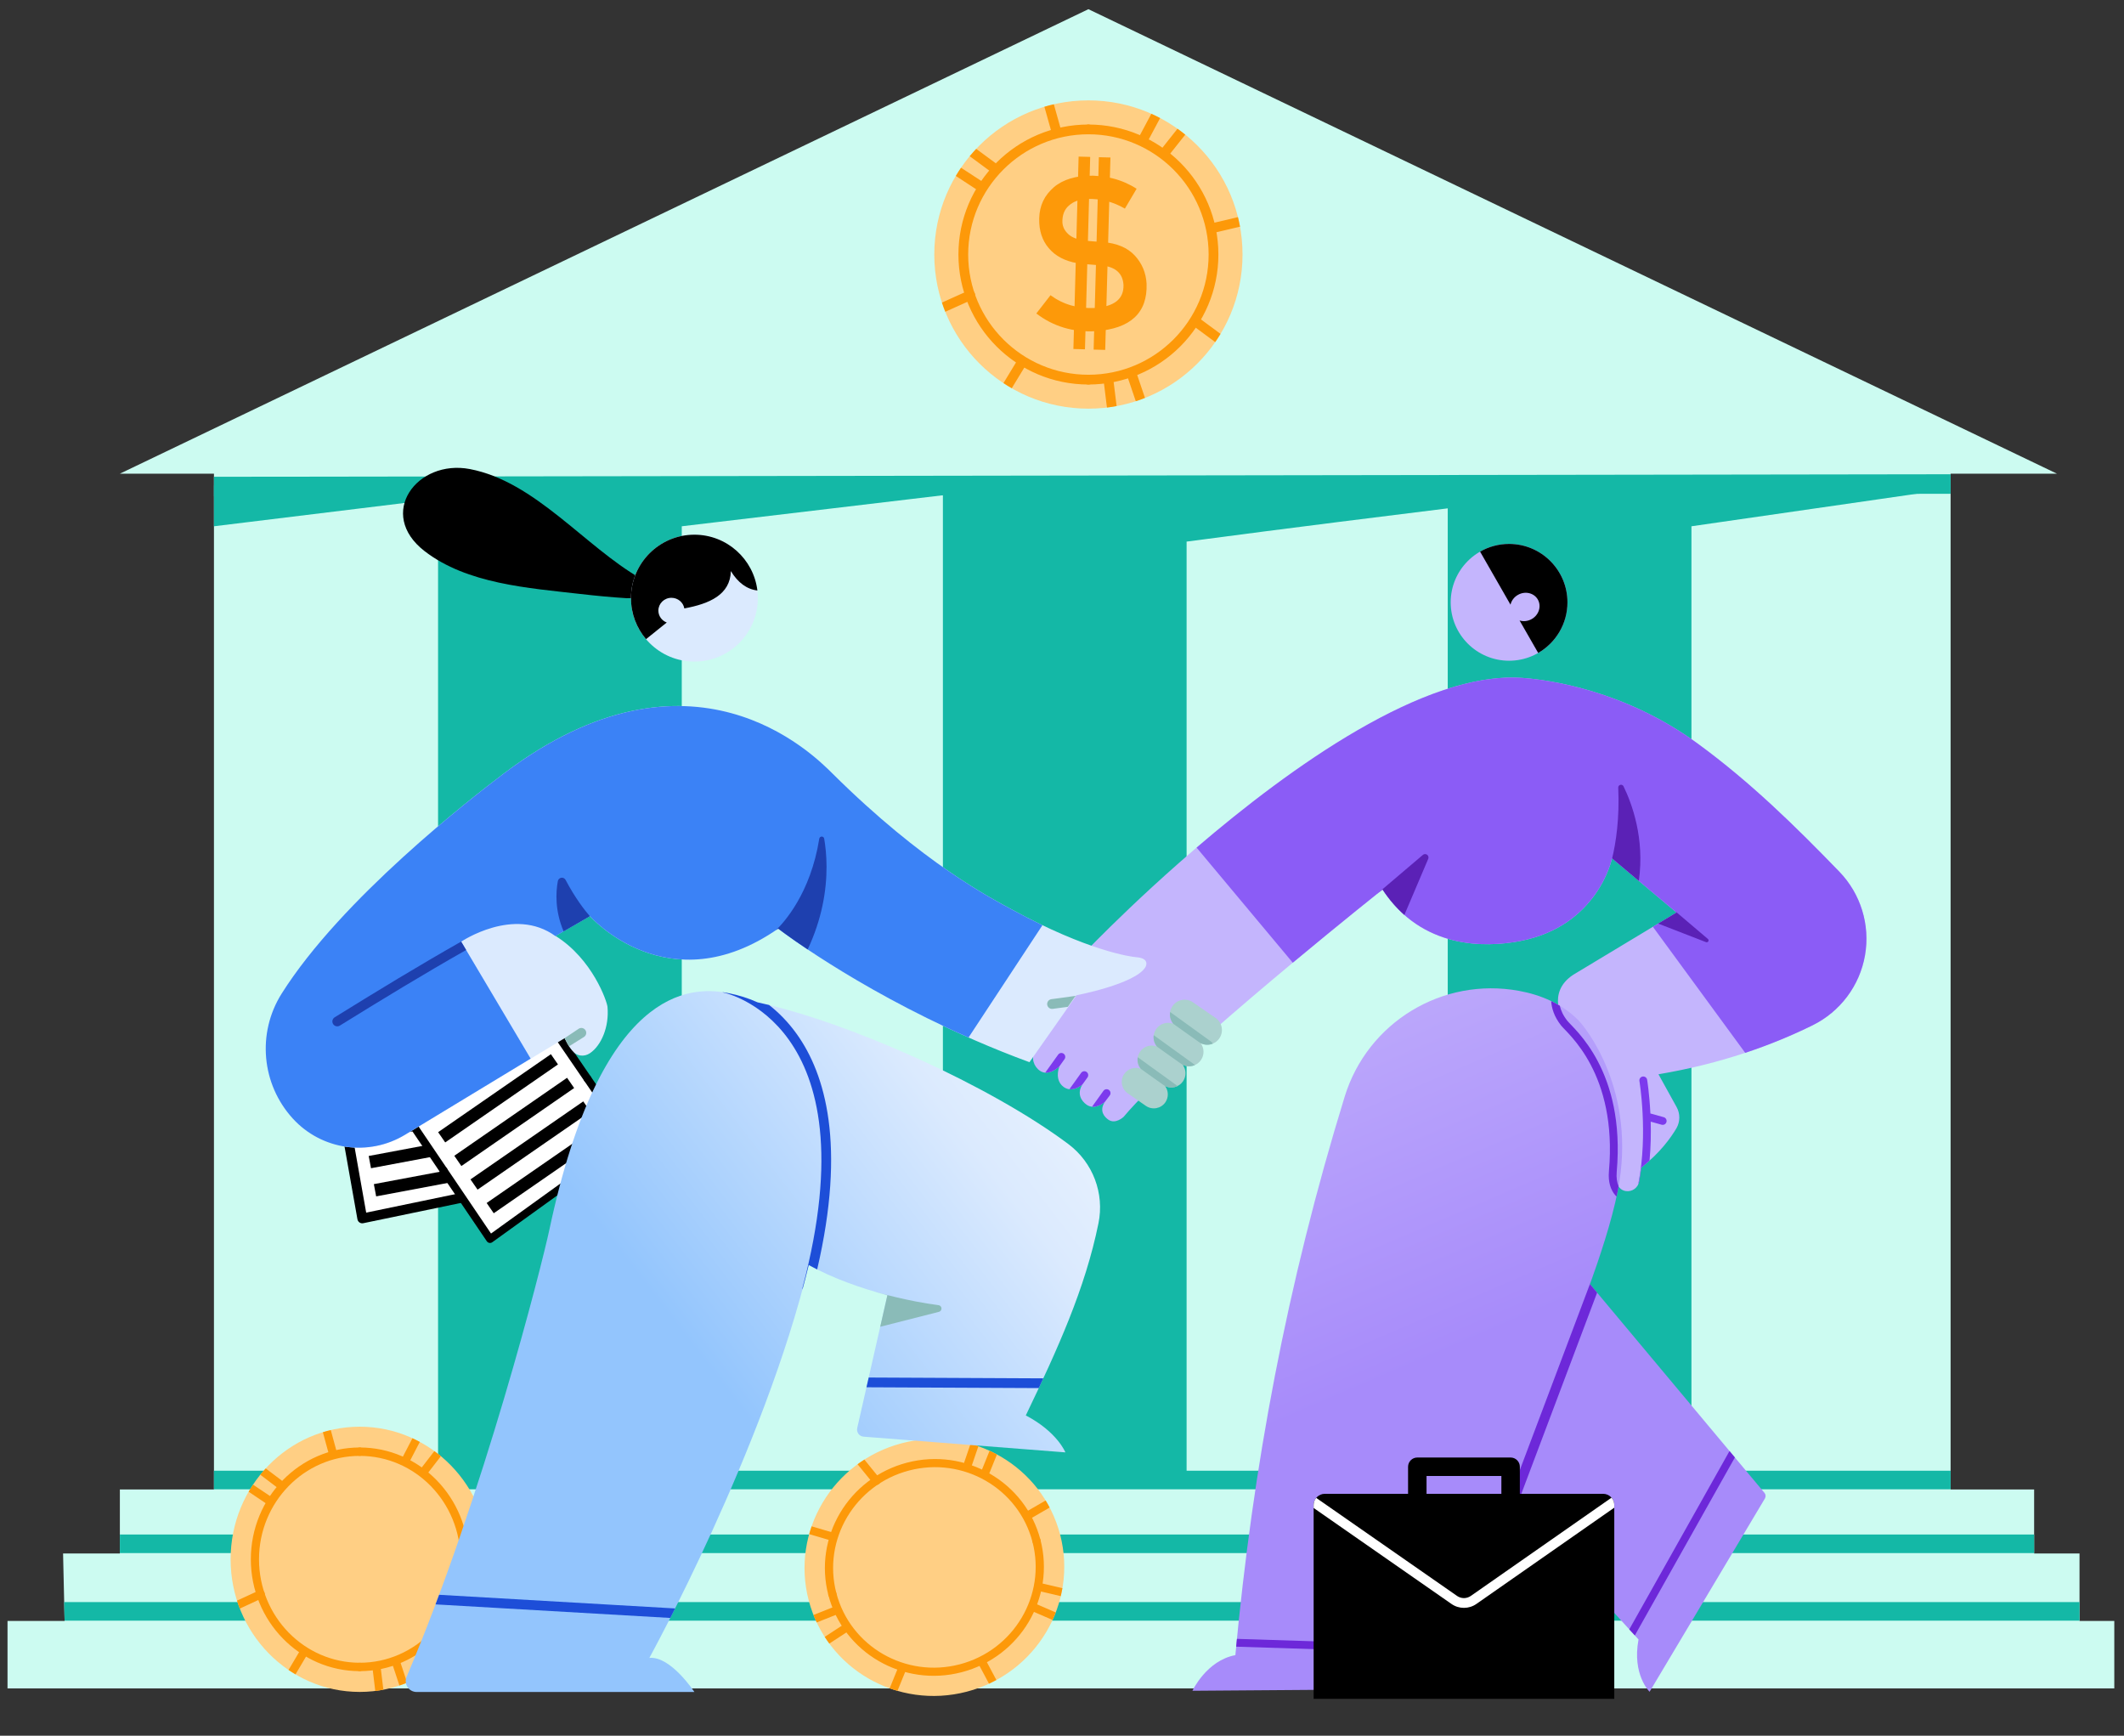 <svg width="164" height="134" viewBox="0 0 164 134" fill="none" xmlns="http://www.w3.org/2000/svg">
<rect x="0" y="0" width="164" height="134" fill="#333333" stroke="none"/>
<path fill-rule="evenodd" clip-rule="evenodd" d="M4.988 125.119L4.87 119.929H9.255V114.987H157.061V119.929H160.566V125.138H163.251V130.348H0.581V125.138H4.988V125.119ZM16.52 36.569H9.255L84.039 0.709L158.822 36.569H150.612V114.987H16.52V36.569Z" fill="#CCFBF1"/>
<path fill-rule="evenodd" clip-rule="evenodd" d="M160.566 125.115H4.988L4.955 123.682H160.566V125.115ZM157.061 119.899H9.255V118.467H157.061V119.899ZM150.612 114.975H16.52V113.542H150.612V114.975ZM150.612 38.121L16.52 38.316V36.808L150.612 36.613V38.121Z" fill="#14B8A6"/>
<path fill-rule="evenodd" clip-rule="evenodd" d="M150.612 37.741L130.601 40.629V113.875H111.784V39.245C108.283 39.676 99.661 40.745 91.621 41.812V113.875H72.804V38.234L52.641 40.629V113.875H33.824V38.513L16.52 40.629V37.464C16.52 37.464 29.247 37.851 33.824 38.142V37.719H52.641V37.464H74.84L74.165 37.719H91.621V38.166L111.784 37.752V37.719H130.601V37.464L150.612 37.717V37.741Z" fill="#14B8A6"/>
<path d="M84.039 31.549C90.611 31.549 95.939 26.221 95.939 19.649C95.939 13.076 90.611 7.749 84.039 7.749C77.467 7.749 72.139 13.076 72.139 19.649C72.139 26.221 77.467 31.549 84.039 31.549Z" fill="#FFCF84"/>
<path fill-rule="evenodd" clip-rule="evenodd" d="M84.039 10.367C89.162 10.367 93.321 14.526 93.321 19.649C93.321 24.772 89.162 28.931 84.039 28.931C83.831 28.931 83.662 29.1 83.662 29.308C83.662 29.516 83.831 29.685 84.039 29.685C89.578 29.685 94.075 25.188 94.075 19.649C94.075 14.11 89.578 9.613 84.039 9.613C83.831 9.613 83.662 9.782 83.662 9.99C83.662 10.198 83.831 10.367 84.039 10.367Z" fill="#FD9909"/>
<path fill-rule="evenodd" clip-rule="evenodd" d="M84.039 28.931C78.916 28.931 74.756 24.772 74.756 19.649C74.756 14.526 78.916 10.367 84.039 10.367C84.247 10.367 84.416 10.198 84.416 9.99C84.416 9.782 84.247 9.613 84.039 9.613C78.499 9.613 74.003 14.11 74.003 19.649C74.003 25.188 78.499 29.685 84.039 29.685C84.247 29.685 84.416 29.516 84.416 29.308C84.416 29.1 84.247 28.931 84.039 28.931Z" fill="#FD9909"/>
<path fill-rule="evenodd" clip-rule="evenodd" d="M85.471 31.463L85.228 29.503C85.202 29.296 85.349 29.108 85.556 29.082C85.762 29.056 85.95 29.203 85.977 29.41L86.217 31.35C85.971 31.395 85.722 31.433 85.471 31.463ZM87.697 30.975L87.022 28.986C86.956 28.789 87.062 28.575 87.259 28.508C87.456 28.441 87.67 28.547 87.736 28.744L88.407 30.72C88.174 30.813 87.937 30.898 87.697 30.975ZM77.479 29.577L78.527 27.853C78.635 27.675 78.867 27.619 79.045 27.727C79.223 27.835 79.279 28.067 79.171 28.245L78.12 29.973C77.902 29.847 77.688 29.715 77.479 29.577ZM93.83 26.41L92.098 25.129C91.931 25.005 91.896 24.769 92.019 24.601C92.143 24.434 92.379 24.399 92.546 24.523L94.24 25.776C94.11 25.992 93.973 26.204 93.83 26.41ZM72.729 23.358L74.764 22.442C74.953 22.357 75.177 22.441 75.263 22.631C75.348 22.821 75.263 23.044 75.073 23.13L72.988 24.069C72.894 23.835 72.808 23.598 72.729 23.358ZM95.586 16.762C95.646 17.005 95.7 17.251 95.745 17.5L93.739 17.973C93.536 18.021 93.333 17.895 93.285 17.692C93.237 17.49 93.363 17.287 93.565 17.239L95.586 16.762ZM74.205 12.948L75.999 14.12C76.173 14.234 76.222 14.468 76.108 14.642C75.994 14.816 75.76 14.865 75.586 14.752L73.8 13.583C73.929 13.367 74.064 13.155 74.205 12.948ZM75.376 11.493L76.834 12.565C77.001 12.689 77.037 12.925 76.914 13.092C76.791 13.26 76.554 13.296 76.387 13.173L74.875 12.06C75.036 11.866 75.203 11.677 75.376 11.493ZM90.917 9.939C91.122 10.085 91.323 10.237 91.518 10.395L90.214 12.039C90.085 12.202 89.847 12.229 89.684 12.1C89.521 11.971 89.494 11.733 89.623 11.57L90.917 9.939ZM88.898 8.784C89.128 8.887 89.354 8.998 89.576 9.115L88.656 10.839C88.558 11.022 88.33 11.092 88.146 10.994C87.963 10.896 87.893 10.667 87.991 10.484L88.898 8.784ZM81.37 8.05L81.901 9.942C81.957 10.143 81.84 10.351 81.639 10.407C81.439 10.463 81.231 10.346 81.175 10.146L80.641 8.242C80.881 8.17 81.124 8.106 81.37 8.05Z" fill="#FD9909"/>
<path d="M81.112 22.791C82.099 23.516 83.227 23.833 84.515 23.776C86.05 23.67 86.778 23.079 86.748 22C86.698 21.121 86.155 20.62 85.121 20.497C84.639 20.458 84.123 20.421 83.557 20.37C82.54 20.263 81.743 19.926 81.181 19.376C80.602 18.811 80.295 18.096 80.246 17.234C80.186 16.206 80.469 15.358 81.126 14.688C81.75 14.02 82.673 13.651 83.877 13.565C85.348 13.513 86.643 13.854 87.761 14.572L86.856 16.105C85.947 15.575 84.955 15.316 83.897 15.36C83.353 15.392 82.898 15.551 82.551 15.854C82.188 16.157 82.014 16.6 82.031 17.165C82.05 17.513 82.2 17.804 82.48 18.07C82.761 18.337 83.2 18.495 83.785 18.577C84.101 18.609 84.551 18.65 85.116 18.684C86.231 18.769 87.063 19.12 87.628 19.736C88.176 20.337 88.483 21.051 88.531 21.897C88.612 24.155 87.291 25.379 84.602 25.567C82.868 25.667 81.335 25.207 80.018 24.201L81.112 22.791Z" fill="#FD9909"/>
<path fill-rule="evenodd" clip-rule="evenodd" d="M83.283 12.09L82.88 26.943L83.774 26.967L84.177 12.114L83.283 12.09Z" fill="#FD9909"/>
<path fill-rule="evenodd" clip-rule="evenodd" d="M84.847 12.136L84.443 26.989L85.337 27.013L85.74 12.16L84.847 12.136Z" fill="#FD9909"/>
<path fill-rule="evenodd" clip-rule="evenodd" d="M38.224 76.758L40.904 91.379L27.971 94.064L25.337 79.216L38.224 76.758Z" fill="white"/>
<path fill-rule="evenodd" clip-rule="evenodd" d="M25.773 79.517L27.179 87.442C27.215 87.647 27.079 87.842 26.874 87.879C26.669 87.915 26.473 87.778 26.436 87.574L24.966 79.282C24.93 79.079 25.064 78.885 25.267 78.846L38.153 76.388C38.252 76.368 38.354 76.39 38.437 76.447C38.52 76.504 38.577 76.591 38.595 76.689L39.911 83.87C39.949 84.075 39.813 84.272 39.608 84.309C39.404 84.347 39.207 84.211 39.17 84.006L37.922 77.199L25.773 79.517Z" fill="black"/>
<path fill-rule="evenodd" clip-rule="evenodd" d="M40.467 91.085L39.17 84.006C39.132 83.802 39.268 83.605 39.472 83.567C39.677 83.53 39.874 83.666 39.911 83.87L41.275 91.311C41.312 91.512 41.182 91.706 40.981 91.748L28.047 94.433C27.947 94.454 27.843 94.433 27.759 94.376C27.675 94.319 27.617 94.23 27.599 94.13L26.436 87.574C26.4 87.369 26.537 87.173 26.742 87.137C26.947 87.1 27.143 87.237 27.179 87.442L28.274 93.616L40.467 91.085Z" fill="black"/>
<path fill-rule="evenodd" clip-rule="evenodd" d="M39.448 90.409L39.271 89.464L28.866 91.416L29.044 92.361L39.448 90.409ZM39.05 88.236L38.873 87.291L28.468 89.243L28.646 90.188L39.05 88.236ZM38.652 86.063L38.474 85.117L28.07 87.069L28.247 88.015L38.652 86.063ZM38.254 83.89L38.076 82.944L27.671 84.896L27.849 85.842L38.254 83.89ZM37.855 81.717L37.678 80.771L27.273 82.723L27.45 83.668L37.855 81.717ZM37.457 79.544L37.279 78.598L26.875 80.55L27.052 81.495L37.457 79.544Z" fill="black"/>
<path fill-rule="evenodd" clip-rule="evenodd" d="M40.151 75.674L48.555 87.934L37.837 95.655L29.383 83.169L40.151 75.674Z" fill="white"/>
<path fill-rule="evenodd" clip-rule="evenodd" d="M48.14 87.862L45.115 83.449C45.021 83.312 45.056 83.124 45.193 83.03C45.331 82.935 45.518 82.97 45.612 83.108L48.804 87.764C48.896 87.899 48.864 88.084 48.731 88.179L38.013 95.9C37.947 95.948 37.864 95.967 37.784 95.953C37.704 95.938 37.633 95.892 37.587 95.824L34.004 90.533C33.911 90.395 33.947 90.207 34.085 90.114C34.223 90.021 34.411 90.056 34.504 90.195L37.913 95.23L48.14 87.862Z" fill="black"/>
<path fill-rule="evenodd" clip-rule="evenodd" d="M29.8 83.246L34.504 90.195C34.597 90.332 34.561 90.52 34.423 90.613C34.285 90.707 34.098 90.67 34.004 90.533L29.134 83.338C29.041 83.201 29.076 83.015 29.211 82.921L39.978 75.426C40.044 75.38 40.126 75.362 40.205 75.377C40.284 75.391 40.354 75.437 40.4 75.503L45.612 83.108C45.706 83.245 45.671 83.433 45.534 83.528C45.397 83.621 45.209 83.586 45.115 83.449L40.074 76.095L29.8 83.246Z" fill="black"/>
<path fill-rule="evenodd" clip-rule="evenodd" d="M46.83 87.642L46.284 86.851L37.576 92.872L38.123 93.664L46.83 87.642ZM45.581 85.82L45.035 85.029L36.327 91.05L36.874 91.841L45.581 85.82ZM44.332 83.997L43.785 83.206L35.078 89.227L35.625 90.019L44.332 83.997ZM43.083 82.175L42.536 81.384L33.829 87.405L34.376 88.196L43.083 82.175ZM41.834 80.353L41.287 79.561L32.58 85.582L33.127 86.374L41.834 80.353ZM40.585 78.531L40.038 77.739L31.331 83.76L31.878 84.551L40.585 78.531Z" fill="black"/>
<path d="M27.776 130.618C33.282 130.618 37.746 126.034 37.746 120.381C37.746 114.727 33.282 110.143 27.776 110.143C22.27 110.143 17.806 114.727 17.806 120.381C17.806 126.034 22.27 130.618 27.776 130.618Z" fill="#FFCF84"/>
<path fill-rule="evenodd" clip-rule="evenodd" d="M27.776 112.396C32.068 112.396 35.552 115.974 35.552 120.381C35.552 124.788 32.068 128.365 27.776 128.365C27.602 128.365 27.46 128.511 27.46 128.69C27.46 128.869 27.602 129.014 27.776 129.014C32.416 129.014 36.184 125.146 36.184 120.381C36.184 115.616 32.416 111.747 27.776 111.747C27.602 111.747 27.46 111.892 27.46 112.071C27.46 112.25 27.602 112.396 27.776 112.396Z" fill="#FD9909"/>
<path fill-rule="evenodd" clip-rule="evenodd" d="M27.776 128.365C23.484 128.365 19.999 124.788 19.999 120.381C19.999 115.974 23.484 112.396 27.776 112.396C27.95 112.396 28.092 112.25 28.092 112.071C28.092 111.892 27.95 111.747 27.776 111.747C23.135 111.747 19.368 115.616 19.368 120.381C19.368 125.146 23.135 129.014 27.776 129.014C27.95 129.014 28.092 128.869 28.092 128.69C28.092 128.511 27.95 128.365 27.776 128.365Z" fill="#FD9909"/>
<path fill-rule="evenodd" clip-rule="evenodd" d="M28.976 130.544L28.772 128.857C28.75 128.68 28.874 128.518 29.047 128.496C29.22 128.473 29.377 128.6 29.399 128.777L29.601 130.446C29.395 130.485 29.186 130.518 28.976 130.544ZM30.84 130.124L30.275 128.413C30.22 128.243 30.308 128.059 30.474 128.001C30.639 127.944 30.818 128.035 30.874 128.204L31.435 129.905C31.24 129.984 31.042 130.057 30.84 130.124ZM22.28 128.921L23.158 127.438C23.248 127.285 23.443 127.237 23.592 127.33C23.741 127.423 23.788 127.622 23.698 127.775L22.817 129.262C22.634 129.154 22.455 129.04 22.28 128.921ZM35.978 126.197L34.528 125.095C34.388 124.988 34.358 124.785 34.462 124.641C34.565 124.497 34.763 124.467 34.903 124.573L36.322 125.651C36.214 125.837 36.099 126.019 35.978 126.197ZM18.301 123.571L20.006 122.783C20.164 122.71 20.352 122.783 20.423 122.946C20.494 123.109 20.424 123.301 20.265 123.375L18.517 124.183C18.439 123.982 18.366 123.778 18.301 123.571ZM37.45 117.898C37.5 118.107 37.545 118.318 37.583 118.532L35.902 118.939C35.733 118.98 35.562 118.872 35.522 118.698C35.482 118.523 35.587 118.349 35.757 118.307L37.45 117.898ZM19.538 114.616L21.04 115.625C21.186 115.723 21.227 115.924 21.131 116.074C21.036 116.224 20.84 116.266 20.694 116.168L19.198 115.163C19.306 114.977 19.419 114.794 19.538 114.616ZM20.518 113.365L21.74 114.287C21.88 114.393 21.91 114.596 21.807 114.74C21.704 114.885 21.505 114.916 21.365 114.81L20.098 113.852C20.233 113.685 20.373 113.523 20.518 113.365ZM33.538 112.028C33.71 112.153 33.878 112.284 34.042 112.42L32.95 113.834C32.841 113.974 32.642 113.998 32.505 113.887C32.369 113.775 32.346 113.571 32.454 113.431L33.538 112.028ZM31.846 111.034C32.039 111.123 32.229 111.218 32.414 111.318L31.644 112.802C31.562 112.96 31.371 113.019 31.217 112.935C31.063 112.851 31.005 112.654 31.087 112.496L31.846 111.034ZM25.54 110.402L25.985 112.031C26.032 112.203 25.934 112.382 25.766 112.43C25.598 112.479 25.423 112.378 25.376 112.206L24.929 110.568C25.13 110.506 25.334 110.451 25.54 110.402Z" fill="#FD9909"/>
<path d="M62.44 123.542C63.824 128.839 69.291 131.998 74.653 130.598C80.014 129.198 83.238 123.768 81.855 118.471C80.471 113.174 75.003 110.015 69.642 111.415C64.281 112.816 61.056 118.245 62.44 123.542Z" fill="#FFCF84"/>
<path fill-rule="evenodd" clip-rule="evenodd" d="M79.719 119.029C80.797 123.158 78.28 127.396 74.101 128.488C69.922 129.579 65.654 127.113 64.576 122.984C64.532 122.817 64.359 122.716 64.189 122.761C64.019 122.805 63.917 122.977 63.961 123.145C65.127 127.609 69.742 130.276 74.26 129.095C78.778 127.915 81.5 123.332 80.334 118.868C80.29 118.7 80.117 118.6 79.947 118.645C79.777 118.689 79.675 118.861 79.719 119.029Z" fill="#FD9909"/>
<path fill-rule="evenodd" clip-rule="evenodd" d="M64.576 122.984C63.497 118.855 66.014 114.616 70.193 113.525C74.372 112.433 78.64 114.9 79.719 119.029C79.763 119.197 79.936 119.297 80.106 119.252C80.276 119.208 80.378 119.036 80.334 118.868C79.168 114.403 74.553 111.737 70.034 112.918C65.516 114.098 62.794 118.68 63.961 123.145C64.004 123.313 64.178 123.413 64.347 123.368C64.517 123.324 64.62 123.152 64.576 122.984Z" fill="#FD9909"/>
<path fill-rule="evenodd" clip-rule="evenodd" d="M62.811 124.678L64.359 124.064C64.522 124 64.707 124.078 64.772 124.239C64.836 124.4 64.756 124.583 64.593 124.648L63.061 125.255C62.972 125.067 62.889 124.874 62.811 124.678ZM63.678 126.368L65.159 125.401C65.306 125.305 65.503 125.345 65.599 125.49C65.695 125.634 65.653 125.829 65.507 125.925L64.035 126.886C63.911 126.718 63.792 126.545 63.678 126.368ZM62.668 117.834L64.294 118.312C64.462 118.361 64.557 118.536 64.506 118.703C64.456 118.869 64.278 118.964 64.111 118.915L62.48 118.436C62.536 118.233 62.599 118.032 62.668 117.834ZM68.693 130.339L69.374 128.669C69.44 128.509 69.625 128.43 69.787 128.494C69.95 128.558 70.028 128.741 69.963 128.902L69.297 130.534C69.093 130.475 68.892 130.41 68.693 130.339ZM66.741 112.681L67.916 114.126C68.026 114.261 68.004 114.459 67.867 114.568C67.73 114.678 67.53 114.657 67.42 114.522L66.216 113.041C66.386 112.916 66.561 112.796 66.741 112.681ZM76.933 129.698C76.747 129.799 76.558 129.894 76.365 129.984L75.556 128.467C75.475 128.315 75.535 128.124 75.69 128.042C75.845 127.96 76.037 128.018 76.119 128.171L76.933 129.698ZM75.543 111.653L74.964 113.348C74.908 113.513 74.728 113.602 74.561 113.548C74.395 113.493 74.306 113.315 74.363 113.15L74.939 111.462C75.143 111.519 75.345 111.584 75.543 111.653ZM76.976 112.286L76.409 113.69C76.343 113.851 76.158 113.931 75.995 113.867C75.833 113.804 75.754 113.62 75.819 113.459L76.408 112.004C76.6 112.092 76.79 112.186 76.976 112.286ZM81.516 124.481C81.44 124.678 81.358 124.872 81.27 125.063L79.655 124.362C79.495 124.293 79.422 124.107 79.493 123.948C79.565 123.789 79.753 123.717 79.913 123.786L81.516 124.481ZM82.033 122.608C81.997 122.815 81.954 123.021 81.906 123.224L80.306 122.851C80.136 122.811 80.031 122.642 80.072 122.473C80.113 122.304 80.285 122.2 80.456 122.239L82.033 122.608ZM81.047 116.384L79.615 117.215C79.463 117.303 79.269 117.253 79.181 117.103C79.093 116.954 79.144 116.761 79.296 116.673L80.737 115.837C80.846 116.015 80.949 116.198 81.047 116.384Z" fill="#FD9909"/>
<path fill-rule="evenodd" clip-rule="evenodd" d="M49.511 46.19C49.485 46.149 48.459 46.186 48.379 46.181C47.177 46.107 45.977 45.989 44.782 45.852C40.807 45.396 36.064 45.082 32.784 42.548C29.053 39.664 32.197 35.43 36.283 36.213C41.322 37.179 45.138 42.17 49.466 44.659" fill="black"/>
<path d="M53.617 51.075C56.322 51.075 58.515 48.882 58.515 46.177C58.515 43.472 56.322 41.279 53.617 41.279C50.912 41.279 48.72 43.472 48.72 46.177C48.72 48.882 50.912 51.075 53.617 51.075Z" fill="#DBEAFE"/>
<path fill-rule="evenodd" clip-rule="evenodd" d="M51.482 48.059L49.882 49.343C49.157 48.489 48.72 47.384 48.72 46.177C48.72 43.474 50.914 41.279 53.617 41.279C56.12 41.279 58.187 43.161 58.48 45.586C57.661 45.49 56.98 44.984 56.432 44.088C56.386 45.915 54.778 46.613 52.839 46.971C52.758 46.506 52.343 46.151 51.844 46.151C51.287 46.151 50.835 46.593 50.835 47.138C50.835 47.558 51.104 47.917 51.482 48.059Z" fill="black"/>
<path fill-rule="evenodd" clip-rule="evenodd" d="M83.739 73.555C83.739 73.555 104.69 51.448 117.509 52.333C119.563 52.475 125.415 53.271 131.069 57.395C135.148 60.37 138.635 63.798 142.018 67.293C143.673 69.004 144.411 71.403 144.003 73.749C143.595 76.094 142.09 78.103 139.953 79.154C136.876 80.671 132.916 82.119 128.055 82.934C128.055 82.934 128.92 84.497 129.457 85.468C129.737 85.975 129.734 86.591 129.447 87.095C129.004 87.85 128.173 88.999 126.73 90.14C126.73 90.14 126.648 90.677 126.57 91.188C126.533 91.428 126.401 91.644 126.205 91.787C126.008 91.931 125.763 91.99 125.522 91.951C125.155 91.894 124.875 91.592 124.844 91.222C124.826 90.997 124.836 90.759 124.875 90.569C124.875 90.569 125.807 84.151 120.74 78.839C120.74 78.839 119.345 76.653 121.478 75.25L129.448 70.451L124.468 66.263C124.468 66.263 123.401 71.507 117.334 72.656C114.722 73.151 109.792 73.306 106.749 68.67C106.749 68.67 90.919 81.249 86.758 86.222C86.758 86.222 86.124 86.829 85.573 86.436C85.263 86.216 84.855 85.759 85.309 85.067C85.309 85.067 84.564 85.739 83.908 85.29C83.47 84.991 83.133 84.404 83.583 83.715C83.583 83.715 82.822 84.412 82.134 83.92C81.671 83.587 81.564 83.001 81.792 82.333C81.792 82.333 80.987 83.132 80.301 82.669C79.822 82.344 79.59 81.67 79.917 81.18L82.959 76.814L83.739 73.555Z" fill="#C4B5FD"/>
<path fill-rule="evenodd" clip-rule="evenodd" d="M126.505 91.413C126.503 91.388 126.505 91.362 126.509 91.335C127.262 87.507 126.585 83.457 126.585 83.457C126.558 83.292 126.668 83.137 126.833 83.109C126.996 83.082 127.153 83.193 127.18 83.357C127.18 83.357 127.355 84.411 127.431 85.961L128.463 86.249C128.623 86.294 128.717 86.46 128.672 86.621C128.627 86.781 128.461 86.875 128.3 86.829L127.456 86.593C127.481 87.502 127.465 88.536 127.365 89.604C127.168 89.782 126.956 89.961 126.73 90.14C126.73 90.14 126.648 90.677 126.57 91.188C126.558 91.266 126.536 91.341 126.505 91.413Z" fill="#7C3AED"/>
<path fill-rule="evenodd" clip-rule="evenodd" d="M92.392 65.436C99.64 59.229 109.978 51.813 117.509 52.333C119.563 52.475 125.415 53.271 131.069 57.395C135.148 60.37 138.635 63.798 142.018 67.293C143.673 69.004 144.411 71.404 144.003 73.749C143.595 76.094 142.09 78.103 139.953 79.154C138.435 79.902 136.703 80.634 134.753 81.281L127.625 71.549L129.448 70.451L124.468 66.263C124.468 66.263 123.401 71.507 117.334 72.656C114.722 73.151 109.792 73.306 106.749 68.67C106.749 68.67 103.642 71.138 99.819 74.322L92.392 65.436Z" fill="#8B5CF6"/>
<path fill-rule="evenodd" clip-rule="evenodd" d="M84.319 85.441L85.199 84.214C85.296 84.078 85.485 84.047 85.62 84.144C85.755 84.242 85.786 84.43 85.689 84.565C85.689 84.565 85.274 85.118 85.309 85.067C85.309 85.067 84.84 85.49 84.319 85.441ZM82.571 84.09L83.478 82.826C83.575 82.691 83.764 82.66 83.899 82.756C84.034 82.853 84.065 83.042 83.969 83.178L83.581 83.718C83.546 83.749 83.088 84.147 82.571 84.09ZM80.704 82.811L81.705 81.416C81.802 81.281 81.991 81.25 82.126 81.347C82.261 81.444 82.293 81.633 82.195 81.768L81.786 82.339C81.725 82.397 81.231 82.851 80.704 82.811Z" fill="#7C3AED"/>
<path d="M116.52 51.009C119.01 51.009 121.028 48.99 121.028 46.501C121.028 44.011 119.01 41.992 116.52 41.992C114.03 41.992 112.012 44.011 112.012 46.501C112.012 48.99 114.03 51.009 116.52 51.009Z" fill="#C4B5FD"/>
<path fill-rule="evenodd" clip-rule="evenodd" d="M114.282 42.587C114.941 42.209 115.706 41.992 116.52 41.992C119.008 41.992 121.028 44.013 121.028 46.501C121.028 48.17 120.118 49.629 118.768 50.408L117.331 47.903C117.626 47.994 117.967 47.964 118.269 47.792C118.823 47.477 119.034 46.802 118.741 46.286C118.447 45.771 117.759 45.608 117.205 45.924C116.902 46.096 116.7 46.377 116.629 46.68L114.282 42.587Z" fill="black"/>
<path fill-rule="evenodd" clip-rule="evenodd" d="M129.359 70.377L129.375 70.367C129.375 70.367 130.948 71.704 131.872 72.489C131.926 72.535 131.939 72.613 131.903 72.674C131.867 72.735 131.791 72.761 131.726 72.735L128.033 71.302L129.448 70.451L129.359 70.377ZM106.31 69.02L109.865 65.999C109.958 65.919 110.093 65.915 110.192 65.987C110.29 66.06 110.326 66.191 110.278 66.303L108.435 70.634C107.832 70.101 107.264 69.454 106.749 68.67C106.749 68.67 106.593 68.793 106.31 69.02ZM124.477 66.27C124.764 65.097 125.06 63.182 124.948 60.808C124.942 60.706 125.01 60.615 125.109 60.589C125.208 60.563 125.311 60.611 125.356 60.702C125.999 62.02 127.006 64.723 126.538 68.004L124.477 66.27Z" fill="#5B21B6"/>
<path fill-rule="evenodd" clip-rule="evenodd" d="M92.072 130.529C92.072 130.529 93.16 128.191 95.386 127.778C96.733 113.29 99.358 99.156 103.831 84.648C105.601 78.915 111.379 75.412 117.281 76.494C118.984 76.805 120.59 77.488 121.852 78.745C122.411 79.304 126.43 84.232 124.913 91.93C124.432 94.368 123.45 97.237 122.768 99.139C122.768 99.139 134.659 113.358 136.238 115.248C136.342 115.371 136.355 115.546 136.273 115.685C135.137 117.587 127.369 130.605 127.369 130.605C127.369 130.605 126.005 129.29 126.515 126.57L116.581 115.675C116.581 115.675 111.533 127.86 110.623 130.056C110.539 130.26 110.341 130.394 110.12 130.395C107.534 130.415 92.072 130.529 92.072 130.529Z" fill="url(#paint0_linear_51_1795)"/>
<path fill-rule="evenodd" clip-rule="evenodd" d="M95.506 126.522L111.871 127.044L111.625 127.64L95.448 127.124C95.467 126.923 95.486 126.722 95.506 126.522ZM133.955 112.517L126.23 126.257L125.802 125.788L133.541 112.021L133.955 112.517ZM122.933 98.676C122.876 98.835 122.821 98.99 122.768 99.139L123.317 99.795L117.113 116.258L116.581 115.675L115.974 117.141L122.933 98.676ZM119.771 77.284C119.998 77.393 120.22 77.513 120.436 77.643C120.518 77.996 120.69 78.395 121.018 78.806C121.542 79.46 125.517 82.638 124.832 90.461C124.792 90.927 124.85 91.293 124.979 91.572C124.958 91.69 124.936 91.81 124.912 91.93C124.884 92.078 124.853 92.227 124.82 92.377C124.776 92.334 124.733 92.289 124.692 92.239C124.366 91.848 124.157 91.258 124.231 90.408C124.891 82.871 121.052 79.813 120.548 79.183C119.993 78.489 119.805 77.82 119.771 77.284Z" fill="#6D28D9"/>
<path fill-rule="evenodd" clip-rule="evenodd" d="M62.445 97.662C59.016 111.874 50.138 127.993 50.138 127.993C51.787 127.833 53.617 130.624 53.617 130.624C53.617 130.624 36.972 130.624 32.172 130.624C31.888 130.624 31.624 130.482 31.468 130.245C31.312 130.008 31.285 129.709 31.397 129.448C37.357 115.409 41.849 97.617 42.425 94.904C46.386 76.264 53.247 76.086 56.209 76.666C57.051 76.83 57.812 77.072 58.493 77.382C65.586 78.91 76.52 83.847 82.51 88.338C84.389 89.758 85.287 92.132 84.815 94.44C83.79 99.484 81.672 104.135 79.205 109.272C81.642 110.548 82.262 112.125 82.262 112.125C82.262 112.125 69.671 111.145 66.68 110.912C66.522 110.899 66.376 110.819 66.282 110.691C66.188 110.563 66.154 110.4 66.189 110.245C66.712 107.943 68.517 99.994 68.517 99.994C66.349 99.413 64.297 98.676 62.445 97.662Z" fill="url(#paint1_linear_51_1795)"/>
<path fill-rule="evenodd" clip-rule="evenodd" d="M33.905 123.12L52.126 124.173C51.998 124.429 51.874 124.673 51.755 124.907L33.628 123.86C33.721 123.614 33.813 123.367 33.905 123.12ZM80.208 107.162L66.903 107.099L67.075 106.346L80.559 106.41C80.444 106.66 80.327 106.911 80.208 107.162ZM55.778 76.593C55.929 76.614 56.073 76.639 56.209 76.666C57.051 76.83 57.812 77.072 58.493 77.382C58.784 77.445 59.081 77.513 59.384 77.587C60.098 78.146 60.843 78.88 61.529 79.84C63.73 82.927 65.334 88.397 63.095 98.002C62.876 97.892 62.659 97.779 62.445 97.662C62.293 98.29 62.131 98.922 61.96 99.554C61.953 99.505 61.955 99.453 61.968 99.401C64.687 89.142 63.16 83.427 60.915 80.278C58.73 77.214 55.892 76.635 55.892 76.635C55.85 76.627 55.812 76.612 55.778 76.593Z" fill="#1D4ED8"/>
<path fill-rule="evenodd" clip-rule="evenodd" d="M67.682 99.76V99.756C67.682 99.756 70.077 100.457 72.459 100.759C72.585 100.771 72.685 100.873 72.695 101.001C72.704 101.128 72.621 101.244 72.497 101.275C71.005 101.655 68.834 102.207 67.964 102.428L68.517 99.994C68.237 99.919 67.958 99.841 67.682 99.76Z" fill="#8ABBB8"/>
<path fill-rule="evenodd" clip-rule="evenodd" d="M43.604 80.145C43.604 80.145 43.872 80.829 44.328 81.26C44.586 81.504 45.095 81.614 45.55 81.309C46.411 80.732 47.05 79.288 46.906 77.727C46.868 77.323 45.76 74.043 42.892 72.252L45.55 70.728C45.55 70.728 51.587 77.597 60.086 71.691C60.086 71.691 67.88 77.728 79.487 82.003L83.12 76.834C83.12 76.834 87.604 75.982 88.427 74.687C88.551 74.491 88.696 73.972 87.745 73.898C87.315 73.864 84.016 73.421 78.177 70.242C76.576 69.368 71.3 66.69 64.266 59.706C62.787 58.237 53.393 48.779 38.914 59.706C36.373 61.624 26.358 69.386 21.744 76.712C19.83 79.758 20.186 83.707 22.615 86.361C22.614 86.361 22.614 86.361 22.614 86.361C24.836 88.789 28.463 89.311 31.278 87.607C36.355 84.533 43.604 80.145 43.604 80.145Z" fill="#DBEAFE"/>
<path fill-rule="evenodd" clip-rule="evenodd" d="M43.528 80.192L44.688 79.417C44.865 79.306 45.097 79.36 45.208 79.537C45.318 79.713 45.265 79.945 45.089 80.056L43.937 80.777C43.723 80.447 43.605 80.145 43.605 80.145L43.528 80.192ZM83.091 76.875L83.066 76.911C83.036 76.916 83.02 76.92 83.02 76.92L82.452 77.728C81.812 77.816 81.279 77.885 81.279 77.885C81.072 77.912 80.883 77.765 80.857 77.559C80.83 77.353 80.977 77.164 81.183 77.137C81.183 77.137 82.19 77.007 83.091 76.875Z" fill="#8ABBB8"/>
<path fill-rule="evenodd" clip-rule="evenodd" d="M40.972 81.726L31.279 87.602C28.464 89.309 24.835 88.788 22.614 86.36C22.614 86.36 22.613 86.36 22.614 86.36C20.187 83.706 19.83 79.759 21.743 76.714C26.357 69.389 36.374 61.624 38.915 59.706C53.394 48.779 62.787 58.237 64.267 59.706C71.3 66.69 76.576 69.368 78.178 70.242C79 70.689 79.77 71.082 80.49 71.428L74.783 80.097C65.823 76.135 60.086 71.691 60.086 71.691C51.588 77.597 45.55 70.728 45.55 70.728L42.886 72.267C39.688 69.941 35.609 72.697 35.609 72.697L40.972 81.726Z" fill="#3B82F6"/>
<path fill-rule="evenodd" clip-rule="evenodd" d="M35.673 72.655C35.631 72.682 35.609 72.697 35.609 72.697L35.992 73.341C32.754 75.177 29.508 77.151 26.239 79.178C26.062 79.288 25.829 79.233 25.72 79.056C25.61 78.88 25.665 78.647 25.841 78.537C29.137 76.494 32.41 74.504 35.673 72.655ZM59.913 71.81C60.507 71.241 62.588 68.983 63.258 64.746C63.272 64.655 63.349 64.587 63.441 64.584C63.534 64.58 63.615 64.642 63.636 64.732C63.824 65.817 63.983 67.676 63.5 69.943C63.277 70.987 62.918 72.118 62.363 73.298C60.889 72.313 60.086 71.691 60.086 71.691C60.029 71.731 59.971 71.771 59.913 71.81ZM43.519 71.901C42.84 70.315 42.915 68.881 43.072 68.02C43.096 67.888 43.202 67.784 43.336 67.763C43.47 67.741 43.603 67.807 43.668 67.926C44.42 69.346 45.14 70.268 45.544 70.732L43.519 71.901Z" fill="#1E40AF"/>
<path fill-rule="evenodd" clip-rule="evenodd" d="M90.594 79.04C90.276 78.657 90.237 78.097 90.533 77.669C90.889 77.153 91.597 77.023 92.113 77.38L93.859 78.586C94.374 78.942 94.504 79.65 94.147 80.166C93.823 80.636 93.206 80.784 92.709 80.538C92.985 80.911 93.008 81.433 92.73 81.835C92.412 82.297 91.808 82.444 91.32 82.204C91.592 82.57 91.615 83.084 91.341 83.481C91.029 83.933 90.437 84.078 89.957 83.844C90.226 84.205 90.249 84.711 89.98 85.101C89.641 85.591 88.969 85.714 88.478 85.376L87.08 84.409C86.59 84.07 86.467 83.398 86.805 82.909C87.096 82.489 87.63 82.338 88.086 82.516C87.778 82.148 87.74 81.605 88.026 81.191C88.321 80.764 88.865 80.611 89.328 80.793C89.016 80.417 88.978 79.865 89.269 79.445C89.569 79.01 90.122 78.855 90.594 79.04Z" fill="#ABD1CE"/>
<path fill-rule="evenodd" clip-rule="evenodd" d="M87.849 81.619L90.924 83.841C90.626 83.988 90.268 83.996 89.957 83.844C89.978 83.871 88.069 82.51 88.086 82.516C87.877 82.266 87.792 81.935 87.849 81.619ZM89.082 79.916C89.088 79.92 89.094 79.924 89.099 79.928L92.241 82.197C92.251 82.204 92.26 82.212 92.268 82.22C91.972 82.353 91.623 82.353 91.32 82.204C91.351 82.246 89.291 80.778 89.328 80.793C89.125 80.548 89.037 80.227 89.082 79.916ZM90.347 78.13C90.361 78.137 90.373 78.145 90.386 78.154L93.528 80.424C93.582 80.462 93.619 80.515 93.638 80.573C93.344 80.692 93.005 80.685 92.709 80.538C92.727 80.563 90.585 79.036 90.594 79.04C90.382 78.785 90.294 78.451 90.347 78.13Z" fill="#8ABBB8"/>
<path fill-rule="evenodd" clip-rule="evenodd" d="M124.643 116.191C124.643 115.712 124.255 115.323 123.776 115.323C120.116 115.323 105.956 115.323 102.297 115.323C101.818 115.323 101.43 115.712 101.43 116.191C101.43 119.501 101.43 131.151 101.43 131.151H124.643V116.191Z" fill="black"/>
<path fill-rule="evenodd" clip-rule="evenodd" d="M108.721 115.323V113.235C108.721 112.841 109.041 112.522 109.434 112.522H116.638C117.032 112.522 117.351 112.841 117.351 113.235V115.323H115.926V113.947H110.147V115.323H108.721Z" fill="black"/>
<path fill-rule="evenodd" clip-rule="evenodd" d="M124.43 115.622C124.562 115.774 124.643 115.973 124.643 116.191V116.393L113.997 123.826C113.42 124.229 112.653 124.23 112.075 123.828L101.43 116.417V116.191C101.43 115.981 101.504 115.788 101.629 115.638L112.506 123.209C112.825 123.431 113.248 123.43 113.565 123.208L124.43 115.622Z" fill="white"/>
<defs>
<linearGradient id="paint0_linear_51_1795" x1="114.241" y1="103.438" x2="86.927" y2="39.699" gradientUnits="userSpaceOnUse">
<stop stop-color="#A78BFA"/>
<stop offset="1" stop-color="#DDD6FE"/>
</linearGradient>
<linearGradient id="paint1_linear_51_1795" x1="62.539" y1="115.756" x2="103.118" y2="84.447" gradientUnits="userSpaceOnUse">
<stop stop-color="#93C5FD"/>
<stop offset="0.52" stop-color="#DBEAFE"/>
<stop offset="1" stop-color="white"/>
</linearGradient>
</defs>
</svg>
